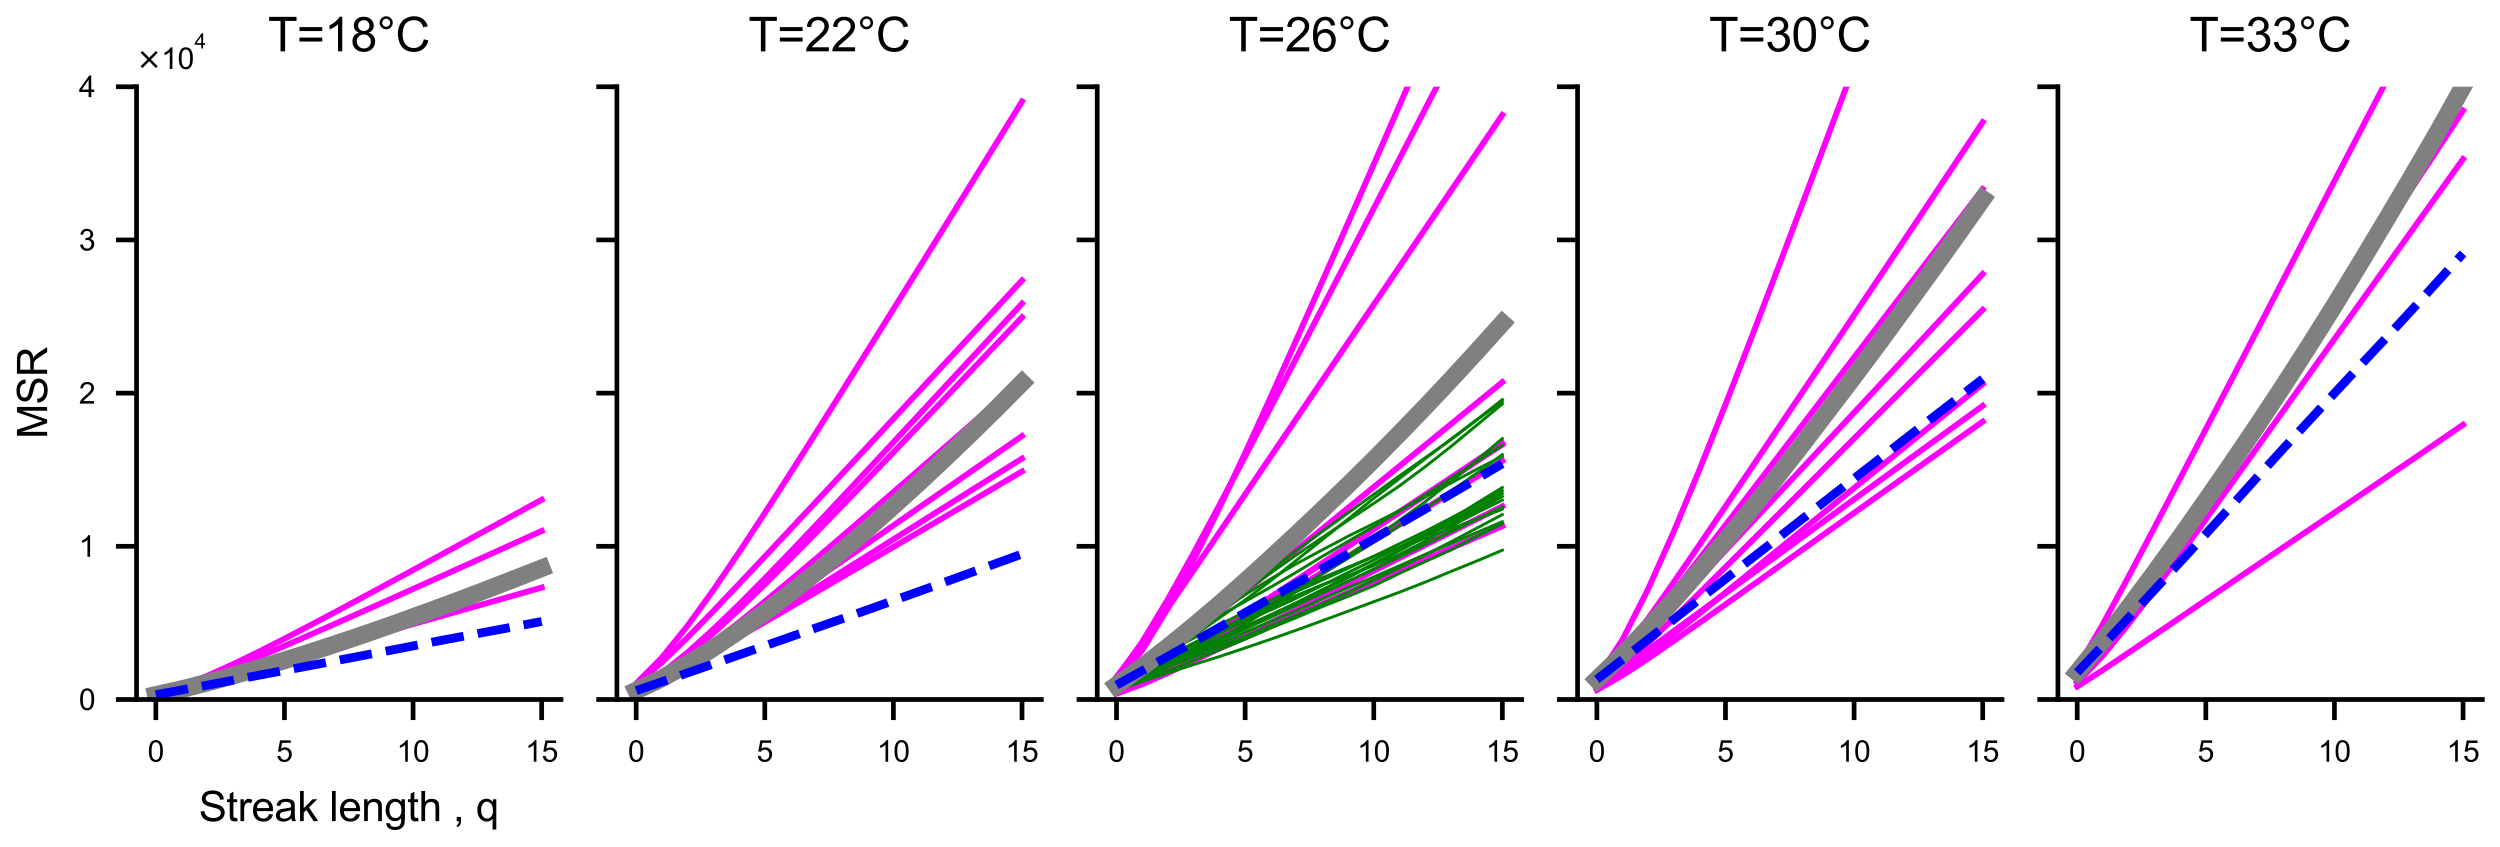 <?xml version="1.0" encoding="utf-8" standalone="no"?>
<!DOCTYPE svg PUBLIC "-//W3C//DTD SVG 1.1//EN"
  "http://www.w3.org/Graphics/SVG/1.1/DTD/svg11.dtd">
<svg xmlns:xlink="http://www.w3.org/1999/xlink" width="424.8pt" height="144pt" viewBox="0 0 424.8 144" xmlns="http://www.w3.org/2000/svg" version="1.1">
 <defs>
  <style type="text/css">*{stroke-linejoin: round; stroke-linecap: butt}</style>
 </defs>
 <g id="figure_1">
  <g id="patch_1">
   <path d="M 0 144 
L 424.8 144 
L 424.8 0 
L 0 0 
L 0 144 
z
" style="fill: none"/>
  </g>
  <g id="axes_1">
   <g id="patch_2">
    <path d="M 23.202 118.858 
L 95.321 118.858 
L 95.321 14.726 
L 23.202 14.726 
L 23.202 118.858 
z
" style="fill: none"/>
   </g>
   <g id="line2d_1">
    <path d="M 26.48 117.987 
L 30.851 116.583 
L 35.222 114.834 
L 39.593 112.861 
L 43.964 110.741 
L 48.334 108.526 
L 52.705 106.248 
L 57.076 103.932 
L 61.447 101.59 
L 65.818 99.229 
L 70.189 96.858 
L 74.56 94.478 
L 78.93 92.091 
L 83.301 89.7 
L 87.672 87.309 
L 92.043 84.916 
" clip-path="url(#p9275a2c2e5)" style="fill: none; stroke: #ff00ff; stroke-linecap: square"/>
   </g>
   <g id="line2d_2">
    <path d="M 26.48 118.005 
L 30.851 116.708 
L 35.222 115.153 
L 39.593 113.44 
L 43.964 111.632 
L 48.334 109.762 
L 52.705 107.855 
L 57.076 105.925 
L 61.447 103.982 
L 65.818 102.032 
L 70.189 100.075 
L 74.56 98.111 
L 78.93 96.143 
L 83.301 94.167 
L 87.672 92.19 
L 92.043 90.213 
" clip-path="url(#p9275a2c2e5)" style="fill: none; stroke: #ff00ff; stroke-linecap: square"/>
   </g>
   <g id="line2d_3">
    <path d="M 26.48 118.139 
L 30.851 117.124 
L 35.222 115.977 
L 39.593 114.77 
L 43.964 113.537 
L 48.334 112.292 
L 52.705 111.042 
L 57.076 109.791 
L 61.447 108.541 
L 65.818 107.294 
L 70.189 106.049 
L 74.56 104.806 
L 78.93 103.562 
L 83.301 102.319 
L 87.672 101.077 
L 92.043 99.833 
" clip-path="url(#p9275a2c2e5)" style="fill: none; stroke: #ff00ff; stroke-linecap: square"/>
   </g>
   <g id="matplotlib.axis_1">
    <g id="xtick_1">
     <g id="line2d_4">
      <defs>
       <path id="m215dd632af" d="M 0 0 
L 0 3.5 
" style="stroke: #000000; stroke-width: 0.8"/>
      </defs>
      <g>
       <use xlink:href="#m215dd632af" x="26.48" y="118.858" style="stroke: #000000; stroke-width: 0.8"/>
      </g>
     </g>
     <g id="text_1">
      <!-- $\mathdefault{0}$ -->
      <g transform="translate(25.08 129.437) scale(0.05 -0.05)">
       <defs>
        <path id="ArialMT-30" d="M 266 2259 
Q 266 3072 433 3567 
Q 600 4063 929 4331 
Q 1259 4600 1759 4600 
Q 2128 4600 2406 4451 
Q 2684 4303 2865 4023 
Q 3047 3744 3150 3342 
Q 3253 2941 3253 2259 
Q 3253 1453 3087 958 
Q 2922 463 2592 192 
Q 2263 -78 1759 -78 
Q 1097 -78 719 397 
Q 266 969 266 2259 
z
M 844 2259 
Q 844 1131 1108 757 
Q 1372 384 1759 384 
Q 2147 384 2411 759 
Q 2675 1134 2675 2259 
Q 2675 3391 2411 3762 
Q 2147 4134 1753 4134 
Q 1366 4134 1134 3806 
Q 844 3388 844 2259 
z
" transform="scale(0.016)"/>
       </defs>
       <use xlink:href="#ArialMT-30" transform="translate(0 0.125)"/>
      </g>
     </g>
    </g>
    <g id="xtick_2">
     <g id="line2d_5">
      <g>
       <use xlink:href="#m215dd632af" x="48.334" y="118.858" style="stroke: #000000; stroke-width: 0.8"/>
      </g>
     </g>
     <g id="text_2">
      <!-- $\mathdefault{5}$ -->
      <g transform="translate(46.934 129.437) scale(0.05 -0.05)">
       <defs>
        <path id="ArialMT-35" d="M 266 1200 
L 856 1250 
Q 922 819 1161 601 
Q 1400 384 1738 384 
Q 2144 384 2425 690 
Q 2706 997 2706 1503 
Q 2706 1984 2436 2262 
Q 2166 2541 1728 2541 
Q 1456 2541 1237 2417 
Q 1019 2294 894 2097 
L 366 2166 
L 809 4519 
L 3088 4519 
L 3088 3981 
L 1259 3981 
L 1013 2750 
Q 1425 3038 1878 3038 
Q 2478 3038 2890 2622 
Q 3303 2206 3303 1553 
Q 3303 931 2941 478 
Q 2500 -78 1738 -78 
Q 1113 -78 717 272 
Q 322 622 266 1200 
z
" transform="scale(0.016)"/>
       </defs>
       <use xlink:href="#ArialMT-35" transform="translate(0 0.391)"/>
      </g>
     </g>
    </g>
    <g id="xtick_3">
     <g id="line2d_6">
      <g>
       <use xlink:href="#m215dd632af" x="70.189" y="118.858" style="stroke: #000000; stroke-width: 0.8"/>
      </g>
     </g>
     <g id="text_3">
      <!-- $\mathdefault{10}$ -->
      <g transform="translate(67.389 129.437) scale(0.05 -0.05)">
       <defs>
        <path id="ArialMT-31" d="M 2384 0 
L 1822 0 
L 1822 3584 
Q 1619 3391 1289 3197 
Q 959 3003 697 2906 
L 697 3450 
Q 1169 3672 1522 3987 
Q 1875 4303 2022 4600 
L 2384 4600 
L 2384 0 
z
" transform="scale(0.016)"/>
       </defs>
       <use xlink:href="#ArialMT-31" transform="translate(0 0.125)"/>
       <use xlink:href="#ArialMT-30" transform="translate(55.615 0.125)"/>
      </g>
     </g>
    </g>
    <g id="xtick_4">
     <g id="line2d_7">
      <g>
       <use xlink:href="#m215dd632af" x="92.043" y="118.858" style="stroke: #000000; stroke-width: 0.8"/>
      </g>
     </g>
     <g id="text_4">
      <!-- $\mathdefault{15}$ -->
      <g transform="translate(89.243 129.437) scale(0.05 -0.05)">
       <use xlink:href="#ArialMT-31" transform="translate(0 0.125)"/>
       <use xlink:href="#ArialMT-35" transform="translate(55.615 0.125)"/>
      </g>
     </g>
    </g>
    <g id="text_5">
     <!-- Streak length , q -->
     <g transform="translate(33.776 139.526) scale(0.07 -0.07)">
      <defs>
       <path id="ArialMT-53" d="M 288 1472 
L 859 1522 
Q 900 1178 1048 958 
Q 1197 738 1509 602 
Q 1822 466 2213 466 
Q 2559 466 2825 569 
Q 3091 672 3220 851 
Q 3350 1031 3350 1244 
Q 3350 1459 3225 1620 
Q 3100 1781 2813 1891 
Q 2628 1963 1997 2114 
Q 1366 2266 1113 2400 
Q 784 2572 623 2826 
Q 463 3081 463 3397 
Q 463 3744 659 4045 
Q 856 4347 1234 4503 
Q 1613 4659 2075 4659 
Q 2584 4659 2973 4495 
Q 3363 4331 3572 4012 
Q 3781 3694 3797 3291 
L 3216 3247 
Q 3169 3681 2898 3903 
Q 2628 4125 2100 4125 
Q 1550 4125 1298 3923 
Q 1047 3722 1047 3438 
Q 1047 3191 1225 3031 
Q 1400 2872 2139 2705 
Q 2878 2538 3153 2413 
Q 3553 2228 3743 1945 
Q 3934 1663 3934 1294 
Q 3934 928 3725 604 
Q 3516 281 3123 101 
Q 2731 -78 2241 -78 
Q 1619 -78 1198 103 
Q 778 284 539 648 
Q 300 1013 288 1472 
z
" transform="scale(0.016)"/>
       <path id="ArialMT-74" d="M 1650 503 
L 1731 6 
Q 1494 -44 1306 -44 
Q 1000 -44 831 53 
Q 663 150 594 308 
Q 525 466 525 972 
L 525 2881 
L 113 2881 
L 113 3319 
L 525 3319 
L 525 4141 
L 1084 4478 
L 1084 3319 
L 1650 3319 
L 1650 2881 
L 1084 2881 
L 1084 941 
Q 1084 700 1114 631 
Q 1144 563 1211 522 
Q 1278 481 1403 481 
Q 1497 481 1650 503 
z
" transform="scale(0.016)"/>
       <path id="ArialMT-72" d="M 416 0 
L 416 3319 
L 922 3319 
L 922 2816 
Q 1116 3169 1280 3281 
Q 1444 3394 1641 3394 
Q 1925 3394 2219 3213 
L 2025 2691 
Q 1819 2813 1613 2813 
Q 1428 2813 1281 2702 
Q 1134 2591 1072 2394 
Q 978 2094 978 1738 
L 978 0 
L 416 0 
z
" transform="scale(0.016)"/>
       <path id="ArialMT-65" d="M 2694 1069 
L 3275 997 
Q 3138 488 2766 206 
Q 2394 -75 1816 -75 
Q 1088 -75 661 373 
Q 234 822 234 1631 
Q 234 2469 665 2931 
Q 1097 3394 1784 3394 
Q 2450 3394 2872 2941 
Q 3294 2488 3294 1666 
Q 3294 1616 3291 1516 
L 816 1516 
Q 847 969 1125 678 
Q 1403 388 1819 388 
Q 2128 388 2347 550 
Q 2566 713 2694 1069 
z
M 847 1978 
L 2700 1978 
Q 2663 2397 2488 2606 
Q 2219 2931 1791 2931 
Q 1403 2931 1139 2672 
Q 875 2413 847 1978 
z
" transform="scale(0.016)"/>
       <path id="ArialMT-61" d="M 2588 409 
Q 2275 144 1986 34 
Q 1697 -75 1366 -75 
Q 819 -75 525 192 
Q 231 459 231 875 
Q 231 1119 342 1320 
Q 453 1522 633 1644 
Q 813 1766 1038 1828 
Q 1203 1872 1538 1913 
Q 2219 1994 2541 2106 
Q 2544 2222 2544 2253 
Q 2544 2597 2384 2738 
Q 2169 2928 1744 2928 
Q 1347 2928 1158 2789 
Q 969 2650 878 2297 
L 328 2372 
Q 403 2725 575 2942 
Q 747 3159 1072 3276 
Q 1397 3394 1825 3394 
Q 2250 3394 2515 3294 
Q 2781 3194 2906 3042 
Q 3031 2891 3081 2659 
Q 3109 2516 3109 2141 
L 3109 1391 
Q 3109 606 3145 398 
Q 3181 191 3288 0 
L 2700 0 
Q 2613 175 2588 409 
z
M 2541 1666 
Q 2234 1541 1622 1453 
Q 1275 1403 1131 1340 
Q 988 1278 909 1158 
Q 831 1038 831 891 
Q 831 666 1001 516 
Q 1172 366 1500 366 
Q 1825 366 2078 508 
Q 2331 650 2450 897 
Q 2541 1088 2541 1459 
L 2541 1666 
z
" transform="scale(0.016)"/>
       <path id="ArialMT-6b" d="M 425 0 
L 425 4581 
L 988 4581 
L 988 1969 
L 2319 3319 
L 3047 3319 
L 1778 2088 
L 3175 0 
L 2481 0 
L 1384 1697 
L 988 1316 
L 988 0 
L 425 0 
z
" transform="scale(0.016)"/>
       <path id="ArialMT-20" transform="scale(0.016)"/>
       <path id="ArialMT-6c" d="M 409 0 
L 409 4581 
L 972 4581 
L 972 0 
L 409 0 
z
" transform="scale(0.016)"/>
       <path id="ArialMT-6e" d="M 422 0 
L 422 3319 
L 928 3319 
L 928 2847 
Q 1294 3394 1984 3394 
Q 2284 3394 2536 3286 
Q 2788 3178 2913 3003 
Q 3038 2828 3088 2588 
Q 3119 2431 3119 2041 
L 3119 0 
L 2556 0 
L 2556 2019 
Q 2556 2363 2490 2533 
Q 2425 2703 2258 2804 
Q 2091 2906 1866 2906 
Q 1506 2906 1245 2678 
Q 984 2450 984 1813 
L 984 0 
L 422 0 
z
" transform="scale(0.016)"/>
       <path id="ArialMT-67" d="M 319 -275 
L 866 -356 
Q 900 -609 1056 -725 
Q 1266 -881 1628 -881 
Q 2019 -881 2231 -725 
Q 2444 -569 2519 -288 
Q 2563 -116 2559 434 
Q 2191 0 1641 0 
Q 956 0 581 494 
Q 206 988 206 1678 
Q 206 2153 378 2554 
Q 550 2956 876 3175 
Q 1203 3394 1644 3394 
Q 2231 3394 2613 2919 
L 2613 3319 
L 3131 3319 
L 3131 450 
Q 3131 -325 2973 -648 
Q 2816 -972 2473 -1159 
Q 2131 -1347 1631 -1347 
Q 1038 -1347 672 -1080 
Q 306 -813 319 -275 
z
M 784 1719 
Q 784 1066 1043 766 
Q 1303 466 1694 466 
Q 2081 466 2343 764 
Q 2606 1063 2606 1700 
Q 2606 2309 2336 2618 
Q 2066 2928 1684 2928 
Q 1309 2928 1046 2623 
Q 784 2319 784 1719 
z
" transform="scale(0.016)"/>
       <path id="ArialMT-68" d="M 422 0 
L 422 4581 
L 984 4581 
L 984 2938 
Q 1378 3394 1978 3394 
Q 2347 3394 2619 3248 
Q 2891 3103 3008 2847 
Q 3125 2591 3125 2103 
L 3125 0 
L 2563 0 
L 2563 2103 
Q 2563 2525 2380 2717 
Q 2197 2909 1863 2909 
Q 1613 2909 1392 2779 
Q 1172 2650 1078 2428 
Q 984 2206 984 1816 
L 984 0 
L 422 0 
z
" transform="scale(0.016)"/>
       <path id="ArialMT-2c" d="M 569 0 
L 569 641 
L 1209 641 
L 1209 0 
Q 1209 -353 1084 -570 
Q 959 -788 688 -906 
L 531 -666 
Q 709 -588 793 -436 
Q 878 -284 888 0 
L 569 0 
z
" transform="scale(0.016)"/>
       <path id="ArialMT-71" d="M 2538 -1272 
L 2538 353 
Q 2406 169 2170 47 
Q 1934 -75 1669 -75 
Q 1078 -75 651 397 
Q 225 869 225 1691 
Q 225 2191 398 2587 
Q 572 2984 901 3189 
Q 1231 3394 1625 3394 
Q 2241 3394 2594 2875 
L 2594 3319 
L 3100 3319 
L 3100 -1272 
L 2538 -1272 
z
M 803 1669 
Q 803 1028 1072 708 
Q 1341 388 1716 388 
Q 2075 388 2334 692 
Q 2594 997 2594 1619 
Q 2594 2281 2320 2615 
Q 2047 2950 1678 2950 
Q 1313 2950 1058 2639 
Q 803 2328 803 1669 
z
" transform="scale(0.016)"/>
      </defs>
      <use xlink:href="#ArialMT-53"/>
      <use xlink:href="#ArialMT-74" x="66.699"/>
      <use xlink:href="#ArialMT-72" x="94.482"/>
      <use xlink:href="#ArialMT-65" x="127.783"/>
      <use xlink:href="#ArialMT-61" x="183.398"/>
      <use xlink:href="#ArialMT-6b" x="239.014"/>
      <use xlink:href="#ArialMT-20" x="289.014"/>
      <use xlink:href="#ArialMT-6c" x="316.797"/>
      <use xlink:href="#ArialMT-65" x="339.014"/>
      <use xlink:href="#ArialMT-6e" x="394.629"/>
      <use xlink:href="#ArialMT-67" x="450.244"/>
      <use xlink:href="#ArialMT-74" x="505.859"/>
      <use xlink:href="#ArialMT-68" x="533.643"/>
      <use xlink:href="#ArialMT-20" x="589.258"/>
      <use xlink:href="#ArialMT-2c" x="617.041"/>
      <use xlink:href="#ArialMT-20" x="644.824"/>
      <use xlink:href="#ArialMT-71" x="672.607"/>
     </g>
    </g>
   </g>
   <g id="matplotlib.axis_2">
    <g id="ytick_1">
     <g id="line2d_8">
      <defs>
       <path id="mcdaf146393" d="M 0 0 
L -3.5 0 
" style="stroke: #000000; stroke-width: 0.8"/>
      </defs>
      <g>
       <use xlink:href="#mcdaf146393" x="23.202" y="118.858" style="stroke: #000000; stroke-width: 0.8"/>
      </g>
     </g>
     <g id="text_6">
      <!-- $\mathdefault{0}$ -->
      <g transform="translate(13.402 120.647) scale(0.05 -0.05)">
       <use xlink:href="#ArialMT-30" transform="translate(0 0.125)"/>
      </g>
     </g>
    </g>
    <g id="ytick_2">
     <g id="line2d_9">
      <g>
       <use xlink:href="#mcdaf146393" x="23.202" y="92.829" style="stroke: #000000; stroke-width: 0.8"/>
      </g>
     </g>
     <g id="text_7">
      <!-- $\mathdefault{1}$ -->
      <g transform="translate(13.402 94.618) scale(0.05 -0.05)">
       <use xlink:href="#ArialMT-31" transform="translate(0 0.125)"/>
      </g>
     </g>
    </g>
    <g id="ytick_3">
     <g id="line2d_10">
      <g>
       <use xlink:href="#mcdaf146393" x="23.202" y="66.8" style="stroke: #000000; stroke-width: 0.8"/>
      </g>
     </g>
     <g id="text_8">
      <!-- $\mathdefault{2}$ -->
      <g transform="translate(13.402 68.589) scale(0.05 -0.05)">
       <defs>
        <path id="ArialMT-32" d="M 3222 541 
L 3222 0 
L 194 0 
Q 188 203 259 391 
Q 375 700 629 1000 
Q 884 1300 1366 1694 
Q 2113 2306 2375 2664 
Q 2638 3022 2638 3341 
Q 2638 3675 2398 3904 
Q 2159 4134 1775 4134 
Q 1369 4134 1125 3890 
Q 881 3647 878 3216 
L 300 3275 
Q 359 3922 746 4261 
Q 1134 4600 1788 4600 
Q 2447 4600 2831 4234 
Q 3216 3869 3216 3328 
Q 3216 3053 3103 2787 
Q 2991 2522 2730 2228 
Q 2469 1934 1863 1422 
Q 1356 997 1212 845 
Q 1069 694 975 541 
L 3222 541 
z
" transform="scale(0.016)"/>
       </defs>
       <use xlink:href="#ArialMT-32" transform="translate(0 0.125)"/>
      </g>
     </g>
    </g>
    <g id="ytick_4">
     <g id="line2d_11">
      <g>
       <use xlink:href="#mcdaf146393" x="23.202" y="40.771" style="stroke: #000000; stroke-width: 0.8"/>
      </g>
     </g>
     <g id="text_9">
      <!-- $\mathdefault{3}$ -->
      <g transform="translate(13.402 42.56) scale(0.05 -0.05)">
       <defs>
        <path id="ArialMT-33" d="M 269 1209 
L 831 1284 
Q 928 806 1161 595 
Q 1394 384 1728 384 
Q 2125 384 2398 659 
Q 2672 934 2672 1341 
Q 2672 1728 2419 1979 
Q 2166 2231 1775 2231 
Q 1616 2231 1378 2169 
L 1441 2663 
Q 1497 2656 1531 2656 
Q 1891 2656 2178 2843 
Q 2466 3031 2466 3422 
Q 2466 3731 2256 3934 
Q 2047 4138 1716 4138 
Q 1388 4138 1169 3931 
Q 950 3725 888 3313 
L 325 3413 
Q 428 3978 793 4289 
Q 1159 4600 1703 4600 
Q 2078 4600 2393 4439 
Q 2709 4278 2876 4000 
Q 3044 3722 3044 3409 
Q 3044 3113 2884 2869 
Q 2725 2625 2413 2481 
Q 2819 2388 3044 2092 
Q 3269 1797 3269 1353 
Q 3269 753 2831 336 
Q 2394 -81 1725 -81 
Q 1122 -81 723 278 
Q 325 638 269 1209 
z
" transform="scale(0.016)"/>
       </defs>
       <use xlink:href="#ArialMT-33" transform="translate(0 0.125)"/>
      </g>
     </g>
    </g>
    <g id="ytick_5">
     <g id="line2d_12">
      <g>
       <use xlink:href="#mcdaf146393" x="23.202" y="14.741" style="stroke: #000000; stroke-width: 0.8"/>
      </g>
     </g>
     <g id="text_10">
      <!-- $\mathdefault{4}$ -->
      <g transform="translate(13.402 16.531) scale(0.05 -0.05)">
       <defs>
        <path id="ArialMT-34" d="M 2069 0 
L 2069 1097 
L 81 1097 
L 81 1613 
L 2172 4581 
L 2631 4581 
L 2631 1613 
L 3250 1613 
L 3250 1097 
L 2631 1097 
L 2631 0 
L 2069 0 
z
M 2069 1613 
L 2069 3678 
L 634 1613 
L 2069 1613 
z
" transform="scale(0.016)"/>
       </defs>
       <use xlink:href="#ArialMT-34" transform="translate(0 0.422)"/>
      </g>
     </g>
    </g>
    <g id="text_11">
     <!-- MSR -->
     <g transform="translate(8.011 74.57) rotate(-90) scale(0.07 -0.07)">
      <defs>
       <path id="ArialMT-4d" d="M 475 0 
L 475 4581 
L 1388 4581 
L 2472 1338 
Q 2622 884 2691 659 
Q 2769 909 2934 1394 
L 4031 4581 
L 4847 4581 
L 4847 0 
L 4263 0 
L 4263 3834 
L 2931 0 
L 2384 0 
L 1059 3900 
L 1059 0 
L 475 0 
z
" transform="scale(0.016)"/>
       <path id="ArialMT-52" d="M 503 0 
L 503 4581 
L 2534 4581 
Q 3147 4581 3465 4457 
Q 3784 4334 3975 4021 
Q 4166 3709 4166 3331 
Q 4166 2844 3850 2509 
Q 3534 2175 2875 2084 
Q 3116 1969 3241 1856 
Q 3506 1613 3744 1247 
L 4541 0 
L 3778 0 
L 3172 953 
Q 2906 1366 2734 1584 
Q 2563 1803 2427 1890 
Q 2291 1978 2150 2013 
Q 2047 2034 1813 2034 
L 1109 2034 
L 1109 0 
L 503 0 
z
M 1109 2559 
L 2413 2559 
Q 2828 2559 3062 2645 
Q 3297 2731 3419 2920 
Q 3541 3109 3541 3331 
Q 3541 3656 3305 3865 
Q 3069 4075 2559 4075 
L 1109 4075 
L 1109 2559 
z
" transform="scale(0.016)"/>
      </defs>
      <use xlink:href="#ArialMT-4d"/>
      <use xlink:href="#ArialMT-53" x="83.301"/>
      <use xlink:href="#ArialMT-52" x="150"/>
     </g>
    </g>
    <g id="text_12">
     <!-- $\times\mathdefault{10^{4}}\mathdefault{}$ -->
     <g transform="translate(23.202 11.726) scale(0.05 -0.05)">
      <defs>
       <path id="DejaVuSans-d7" d="M 4488 3438 
L 3059 2003 
L 4488 575 
L 4116 197 
L 2681 1631 
L 1247 197 
L 878 575 
L 2303 2003 
L 878 3438 
L 1247 3816 
L 2681 2381 
L 4116 3816 
L 4488 3438 
z
" transform="scale(0.016)"/>
      </defs>
      <use xlink:href="#DejaVuSans-d7" transform="translate(0 0.202)"/>
      <use xlink:href="#ArialMT-31" transform="translate(83.789 0.202)"/>
      <use xlink:href="#ArialMT-30" transform="translate(139.404 0.202)"/>
      <use xlink:href="#ArialMT-34" transform="translate(196.762 69.895) scale(0.7)"/>
     </g>
    </g>
   </g>
   <g id="line2d_13">
    <path d="M 26.48 118.078 
L 30.851 117.103 
L 35.222 115.996 
L 39.593 114.803 
L 43.964 113.536 
L 48.334 112.21 
L 52.705 110.834 
L 57.076 109.409 
L 61.447 107.935 
L 65.818 106.421 
L 70.189 104.85 
L 74.56 103.255 
L 78.93 101.63 
L 83.301 99.957 
L 87.672 98.261 
L 92.043 96.551 
" clip-path="url(#p9275a2c2e5)" style="fill: none; stroke: #808080; stroke-width: 3; stroke-linecap: square"/>
   </g>
   <g id="line2d_14">
    <path d="M 26.48 118.049 
L 30.851 117.241 
L 35.222 116.418 
L 39.593 115.581 
L 43.964 114.74 
L 48.334 113.917 
L 52.705 113.095 
L 57.076 112.264 
L 61.447 111.433 
L 65.818 110.598 
L 70.189 109.756 
L 74.56 108.893 
L 78.93 108.078 
L 83.301 107.254 
L 87.672 106.434 
L 92.043 105.602 
" clip-path="url(#p9275a2c2e5)" style="fill: none; stroke-dasharray: 5.55,2.4; stroke-dashoffset: 0; stroke: #0000ff; stroke-width: 1.5"/>
   </g>
   <g id="patch_3">
    <path d="M 23.202 118.858 
L 23.202 14.726 
" style="fill: none; stroke: #000000; stroke-width: 0.8; stroke-linejoin: miter; stroke-linecap: square"/>
   </g>
   <g id="patch_4">
    <path d="M 23.202 118.858 
L 95.321 118.858 
" style="fill: none; stroke: #000000; stroke-width: 0.8; stroke-linejoin: miter; stroke-linecap: square"/>
   </g>
   <g id="text_13">
    <!-- T=18°C -->
    <g transform="translate(45.545 8.726) scale(0.08 -0.08)">
     <defs>
      <path id="ArialMT-54" d="M 1659 0 
L 1659 4041 
L 150 4041 
L 150 4581 
L 3781 4581 
L 3781 4041 
L 2266 4041 
L 2266 0 
L 1659 0 
z
" transform="scale(0.016)"/>
      <path id="ArialMT-3d" d="M 3381 2694 
L 356 2694 
L 356 3219 
L 3381 3219 
L 3381 2694 
z
M 3381 1303 
L 356 1303 
L 356 1828 
L 3381 1828 
L 3381 1303 
z
" transform="scale(0.016)"/>
      <path id="ArialMT-38" d="M 1131 2484 
Q 781 2613 612 2850 
Q 444 3088 444 3419 
Q 444 3919 803 4259 
Q 1163 4600 1759 4600 
Q 2359 4600 2725 4251 
Q 3091 3903 3091 3403 
Q 3091 3084 2923 2848 
Q 2756 2613 2416 2484 
Q 2838 2347 3058 2040 
Q 3278 1734 3278 1309 
Q 3278 722 2862 322 
Q 2447 -78 1769 -78 
Q 1091 -78 675 323 
Q 259 725 259 1325 
Q 259 1772 486 2073 
Q 713 2375 1131 2484 
z
M 1019 3438 
Q 1019 3113 1228 2906 
Q 1438 2700 1772 2700 
Q 2097 2700 2305 2904 
Q 2513 3109 2513 3406 
Q 2513 3716 2298 3927 
Q 2084 4138 1766 4138 
Q 1444 4138 1231 3931 
Q 1019 3725 1019 3438 
z
M 838 1322 
Q 838 1081 952 856 
Q 1066 631 1291 507 
Q 1516 384 1775 384 
Q 2178 384 2440 643 
Q 2703 903 2703 1303 
Q 2703 1709 2433 1975 
Q 2163 2241 1756 2241 
Q 1359 2241 1098 1978 
Q 838 1716 838 1322 
z
" transform="scale(0.016)"/>
      <path id="ArialMT-b0" d="M 400 3794 
Q 400 4153 654 4406 
Q 909 4659 1266 4659 
Q 1628 4659 1881 4406 
Q 2134 4153 2134 3794 
Q 2134 3434 1879 3179 
Q 1625 2925 1266 2925 
Q 909 2925 654 3178 
Q 400 3431 400 3794 
z
M 741 3794 
Q 741 3575 895 3420 
Q 1050 3266 1269 3266 
Q 1484 3266 1639 3420 
Q 1794 3575 1794 3794 
Q 1794 4013 1639 4167 
Q 1484 4322 1269 4322 
Q 1050 4322 895 4167 
Q 741 4013 741 3794 
z
" transform="scale(0.016)"/>
      <path id="ArialMT-43" d="M 3763 1606 
L 4369 1453 
Q 4178 706 3683 314 
Q 3188 -78 2472 -78 
Q 1731 -78 1267 223 
Q 803 525 561 1097 
Q 319 1669 319 2325 
Q 319 3041 592 3573 
Q 866 4106 1370 4382 
Q 1875 4659 2481 4659 
Q 3169 4659 3637 4309 
Q 4106 3959 4291 3325 
L 3694 3184 
Q 3534 3684 3231 3912 
Q 2928 4141 2469 4141 
Q 1941 4141 1586 3887 
Q 1231 3634 1087 3207 
Q 944 2781 944 2328 
Q 944 1744 1114 1308 
Q 1284 872 1643 656 
Q 2003 441 2422 441 
Q 2931 441 3284 734 
Q 3638 1028 3763 1606 
z
" transform="scale(0.016)"/>
     </defs>
     <use xlink:href="#ArialMT-54"/>
     <use xlink:href="#ArialMT-3d" x="61.084"/>
     <use xlink:href="#ArialMT-31" x="119.482"/>
     <use xlink:href="#ArialMT-38" x="175.098"/>
     <use xlink:href="#ArialMT-b0" x="230.713"/>
     <use xlink:href="#ArialMT-43" x="270.703"/>
    </g>
   </g>
  </g>
  <g id="axes_2">
   <g id="patch_5">
    <path d="M 104.822 118.858 
L 176.941 118.858 
L 176.941 14.726 
L 104.822 14.726 
L 104.822 118.858 
z
" style="fill: none"/>
   </g>
   <g id="line2d_15">
    <path d="M 108.1 117.147 
L 112.471 114.35 
L 116.841 110.857 
L 121.212 106.92 
L 125.583 102.7 
L 129.954 98.293 
L 134.325 93.773 
L 138.696 89.174 
L 143.067 84.523 
L 147.437 79.843 
L 151.808 75.143 
L 156.179 70.435 
L 160.55 65.721 
L 164.921 61.007 
L 169.292 56.294 
L 173.663 51.583 
" clip-path="url(#p17de5ee631)" style="fill: none; stroke: #ff00ff; stroke-linecap: square"/>
   </g>
   <g id="line2d_16">
    <path d="M 108.1 116.274 
L 112.471 112.547 
L 116.841 108.303 
L 121.212 103.818 
L 125.583 99.221 
L 129.954 94.58 
L 134.325 89.907 
L 138.696 85.228 
L 143.067 80.544 
L 147.437 75.857 
L 151.808 71.165 
L 156.179 66.465 
L 160.55 61.76 
L 164.921 57.056 
L 169.292 52.354 
L 173.663 47.653 
" clip-path="url(#p17de5ee631)" style="fill: none; stroke: #ff00ff; stroke-linecap: square"/>
   </g>
   <g id="line2d_17">
    <path d="M 108.1 116.131 
L 112.471 111.732 
L 116.841 106.314 
L 121.212 100.271 
L 125.583 93.843 
L 129.954 87.18 
L 134.325 80.375 
L 138.696 73.482 
L 143.067 66.527 
L 147.437 59.54 
L 151.808 52.533 
L 156.179 45.506 
L 160.55 38.461 
L 164.921 31.402 
L 169.292 24.33 
L 173.663 17.251 
" clip-path="url(#p17de5ee631)" style="fill: none; stroke: #ff00ff; stroke-linecap: square"/>
   </g>
   <g id="line2d_18">
    <path d="M 108.1 117.279 
L 112.471 114.657 
L 116.841 111.352 
L 121.212 107.598 
L 125.583 103.549 
L 129.954 99.305 
L 134.325 94.932 
L 138.696 90.478 
L 143.067 85.967 
L 147.437 81.421 
L 151.808 76.856 
L 156.179 72.277 
L 160.55 67.689 
L 164.921 63.096 
L 169.292 58.503 
L 173.663 53.914 
" clip-path="url(#p17de5ee631)" style="fill: none; stroke: #ff00ff; stroke-linecap: square"/>
   </g>
   <g id="line2d_19">
    <path d="M 108.1 117.494 
L 112.471 115.482 
L 116.841 113.132 
L 121.212 110.6 
L 125.583 107.973 
L 129.954 105.295 
L 134.325 102.587 
L 138.696 99.863 
L 143.067 97.129 
L 147.437 94.385 
L 151.808 91.635 
L 156.179 88.884 
L 160.55 86.134 
L 164.921 83.39 
L 169.292 80.649 
L 173.663 77.908 
" clip-path="url(#p17de5ee631)" style="fill: none; stroke: #ff00ff; stroke-linecap: square"/>
   </g>
   <g id="line2d_20">
    <path d="M 108.1 117.434 
L 112.471 115.142 
L 116.841 112.31 
L 121.212 109.134 
L 125.583 105.738 
L 129.954 102.199 
L 134.325 98.571 
L 138.696 94.885 
L 143.067 91.157 
L 147.437 87.398 
L 151.808 83.613 
L 156.179 79.814 
L 160.55 76.002 
L 164.921 72.183 
L 169.292 68.364 
L 173.663 64.547 
" clip-path="url(#p17de5ee631)" style="fill: none; stroke: #ff00ff; stroke-linecap: square"/>
   </g>
   <g id="line2d_21">
    <path d="M 108.1 117.42 
L 112.471 115.414 
L 116.841 113.128 
L 121.212 110.706 
L 125.583 108.216 
L 129.954 105.692 
L 134.325 103.149 
L 138.696 100.598 
L 143.067 98.047 
L 147.437 95.492 
L 151.808 92.94 
L 156.179 90.378 
L 160.55 87.813 
L 164.921 85.246 
L 169.292 82.676 
L 173.663 80.104 
" clip-path="url(#p17de5ee631)" style="fill: none; stroke: #ff00ff; stroke-linecap: square"/>
   </g>
   <g id="line2d_22">
    <path d="M 108.1 117.521 
L 112.471 115.45 
L 116.841 112.96 
L 121.212 110.23 
L 125.583 107.358 
L 129.954 104.405 
L 134.325 101.407 
L 138.696 98.386 
L 143.067 95.354 
L 147.437 92.319 
L 151.808 89.283 
L 156.179 86.246 
L 160.55 83.208 
L 164.921 80.168 
L 169.292 77.126 
L 173.663 74.082 
" clip-path="url(#p17de5ee631)" style="fill: none; stroke: #ff00ff; stroke-linecap: square"/>
   </g>
   <g id="matplotlib.axis_3">
    <g id="xtick_5">
     <g id="line2d_23">
      <g>
       <use xlink:href="#m215dd632af" x="108.1" y="118.858" style="stroke: #000000; stroke-width: 0.8"/>
      </g>
     </g>
     <g id="text_14">
      <!-- $\mathdefault{0}$ -->
      <g transform="translate(106.7 129.437) scale(0.05 -0.05)">
       <use xlink:href="#ArialMT-30" transform="translate(0 0.125)"/>
      </g>
     </g>
    </g>
    <g id="xtick_6">
     <g id="line2d_24">
      <g>
       <use xlink:href="#m215dd632af" x="129.954" y="118.858" style="stroke: #000000; stroke-width: 0.8"/>
      </g>
     </g>
     <g id="text_15">
      <!-- $\mathdefault{5}$ -->
      <g transform="translate(128.554 129.437) scale(0.05 -0.05)">
       <use xlink:href="#ArialMT-35" transform="translate(0 0.391)"/>
      </g>
     </g>
    </g>
    <g id="xtick_7">
     <g id="line2d_25">
      <g>
       <use xlink:href="#m215dd632af" x="151.808" y="118.858" style="stroke: #000000; stroke-width: 0.8"/>
      </g>
     </g>
     <g id="text_16">
      <!-- $\mathdefault{10}$ -->
      <g transform="translate(149.008 129.437) scale(0.05 -0.05)">
       <use xlink:href="#ArialMT-31" transform="translate(0 0.125)"/>
       <use xlink:href="#ArialMT-30" transform="translate(55.615 0.125)"/>
      </g>
     </g>
    </g>
    <g id="xtick_8">
     <g id="line2d_26">
      <g>
       <use xlink:href="#m215dd632af" x="173.663" y="118.858" style="stroke: #000000; stroke-width: 0.8"/>
      </g>
     </g>
     <g id="text_17">
      <!-- $\mathdefault{15}$ -->
      <g transform="translate(170.863 129.437) scale(0.05 -0.05)">
       <use xlink:href="#ArialMT-31" transform="translate(0 0.125)"/>
       <use xlink:href="#ArialMT-35" transform="translate(55.615 0.125)"/>
      </g>
     </g>
    </g>
   </g>
   <g id="matplotlib.axis_4">
    <g id="ytick_6">
     <g id="line2d_27">
      <g>
       <use xlink:href="#mcdaf146393" x="104.822" y="118.858" style="stroke: #000000; stroke-width: 0.8"/>
      </g>
     </g>
    </g>
    <g id="ytick_7">
     <g id="line2d_28">
      <g>
       <use xlink:href="#mcdaf146393" x="104.822" y="92.829" style="stroke: #000000; stroke-width: 0.8"/>
      </g>
     </g>
    </g>
    <g id="ytick_8">
     <g id="line2d_29">
      <g>
       <use xlink:href="#mcdaf146393" x="104.822" y="66.8" style="stroke: #000000; stroke-width: 0.8"/>
      </g>
     </g>
    </g>
    <g id="ytick_9">
     <g id="line2d_30">
      <g>
       <use xlink:href="#mcdaf146393" x="104.822" y="40.771" style="stroke: #000000; stroke-width: 0.8"/>
      </g>
     </g>
    </g>
    <g id="ytick_10">
     <g id="line2d_31">
      <g>
       <use xlink:href="#mcdaf146393" x="104.822" y="14.741" style="stroke: #000000; stroke-width: 0.8"/>
      </g>
     </g>
    </g>
   </g>
   <g id="line2d_32">
    <path d="M 108.1 117.346 
L 112.471 115.273 
L 116.841 112.83 
L 121.212 110.111 
L 125.583 107.172 
L 129.954 104.038 
L 134.325 100.739 
L 138.696 97.266 
L 143.067 93.634 
L 147.437 89.872 
L 151.808 85.986 
L 156.179 82.01 
L 160.55 77.908 
L 164.921 73.715 
L 169.292 69.436 
L 173.663 65.031 
" clip-path="url(#p17de5ee631)" style="fill: none; stroke: #808080; stroke-width: 3; stroke-linecap: square"/>
   </g>
   <g id="line2d_33">
    <path d="M 108.1 117.353 
L 112.471 115.843 
L 116.841 114.333 
L 121.212 112.806 
L 125.583 111.275 
L 129.954 109.747 
L 134.325 108.218 
L 138.696 106.682 
L 143.067 105.154 
L 147.437 103.607 
L 151.808 102.049 
L 156.179 100.49 
L 160.55 98.905 
L 164.921 97.319 
L 169.292 95.728 
L 173.663 94.132 
" clip-path="url(#p17de5ee631)" style="fill: none; stroke-dasharray: 5.55,2.4; stroke-dashoffset: 0; stroke: #0000ff; stroke-width: 1.5"/>
   </g>
   <g id="patch_6">
    <path d="M 104.822 118.858 
L 104.822 14.726 
" style="fill: none; stroke: #000000; stroke-width: 0.8; stroke-linejoin: miter; stroke-linecap: square"/>
   </g>
   <g id="patch_7">
    <path d="M 104.822 118.858 
L 176.941 118.858 
" style="fill: none; stroke: #000000; stroke-width: 0.8; stroke-linejoin: miter; stroke-linecap: square"/>
   </g>
   <g id="text_18">
    <!-- T=22°C -->
    <g transform="translate(127.165 8.726) scale(0.08 -0.08)">
     <use xlink:href="#ArialMT-54"/>
     <use xlink:href="#ArialMT-3d" x="61.084"/>
     <use xlink:href="#ArialMT-32" x="119.482"/>
     <use xlink:href="#ArialMT-32" x="175.098"/>
     <use xlink:href="#ArialMT-b0" x="230.713"/>
     <use xlink:href="#ArialMT-43" x="270.703"/>
    </g>
   </g>
  </g>
  <g id="axes_3">
   <g id="patch_8">
    <path d="M 186.441 118.858 
L 258.56 118.858 
L 258.56 14.726 
L 186.441 14.726 
L 186.441 118.858 
z
" style="fill: none"/>
   </g>
   <g id="line2d_34">
    <path d="M 189.719 115.021 
L 194.09 109.434 
L 198.461 103.258 
L 202.832 96.894 
L 207.203 90.463 
L 211.574 84.007 
L 215.945 77.542 
L 220.315 71.089 
L 224.686 64.641 
L 229.057 58.202 
L 233.428 51.762 
L 237.799 45.323 
L 242.17 38.88 
L 246.541 32.431 
L 250.911 25.982 
L 255.282 19.532 
" clip-path="url(#p3fada20b4f)" style="fill: none; stroke: #ff00ff; stroke-linecap: square"/>
   </g>
   <g id="line2d_35">
    <path d="M 189.719 117.635 
L 194.09 115.622 
L 198.461 113.237 
L 202.832 110.679 
L 207.203 108.041 
L 211.574 105.364 
L 215.945 102.669 
L 220.315 99.965 
L 224.686 97.258 
L 229.057 94.547 
L 233.428 91.837 
L 237.799 89.13 
L 242.17 86.425 
L 246.541 83.72 
L 250.911 81.017 
L 255.282 78.316 
" clip-path="url(#p3fada20b4f)" style="fill: none; stroke: #ff00ff; stroke-linecap: square"/>
   </g>
   <g id="line2d_36">
    <path d="M 189.719 117.87 
L 194.09 116.256 
L 198.461 114.345 
L 202.832 112.288 
L 207.203 110.156 
L 211.574 107.99 
L 215.945 105.803 
L 220.315 103.608 
L 224.686 101.408 
L 229.057 99.208 
L 233.428 97.008 
L 237.799 94.808 
L 242.17 92.61 
L 246.541 90.414 
L 250.911 88.221 
L 255.282 86.03 
" clip-path="url(#p3fada20b4f)" style="fill: none; stroke: #ff00ff; stroke-linecap: square"/>
   </g>
   <g id="line2d_37">
    <path d="M 189.719 115.163 
L 194.09 109.06 
L 198.461 101.801 
L 202.832 93.958 
L 207.203 85.827 
L 211.574 77.542 
L 215.945 69.175 
L 220.315 60.755 
L 224.686 52.319 
L 229.057 43.875 
L 233.428 35.425 
L 237.799 26.976 
L 242.17 18.527 
L 246.541 10.076 
L 250.911 1.615 
L 252.263 -1 
" clip-path="url(#p3fada20b4f)" style="fill: none; stroke: #ff00ff; stroke-linecap: square"/>
   </g>
   <g id="line2d_38">
    <path d="M 189.719 117.057 
L 194.09 114.224 
L 198.461 110.966 
L 202.832 107.534 
L 207.203 104.029 
L 211.574 100.494 
L 215.945 96.95 
L 220.315 93.402 
L 224.686 89.856 
L 229.057 86.309 
L 233.428 82.758 
L 237.799 79.201 
L 242.17 75.637 
L 246.541 72.068 
L 250.911 68.496 
L 255.282 64.923 
" clip-path="url(#p3fada20b4f)" style="fill: none; stroke: #ff00ff; stroke-linecap: square"/>
   </g>
   <g id="line2d_39">
    <path d="M 189.719 117.584 
L 194.09 115.853 
L 198.461 113.995 
L 202.832 112.103 
L 207.203 110.2 
L 211.574 108.297 
L 215.945 106.394 
L 220.315 104.497 
L 224.686 102.604 
L 229.057 100.715 
L 233.428 98.827 
L 237.799 96.937 
L 242.17 95.047 
L 246.541 93.161 
L 250.911 91.273 
L 255.282 89.387 
" clip-path="url(#p3fada20b4f)" style="fill: none; stroke: #ff00ff; stroke-linecap: square"/>
   </g>
   <g id="line2d_40">
    <path d="M 189.719 117.561 
L 194.09 115.411 
L 198.461 112.858 
L 202.832 110.117 
L 207.203 107.291 
L 211.574 104.428 
L 215.945 101.545 
L 220.315 98.648 
L 224.686 95.742 
L 229.057 92.827 
L 233.428 89.906 
L 237.799 86.985 
L 242.17 84.066 
L 246.541 81.153 
L 250.911 78.245 
L 255.282 75.339 
" clip-path="url(#p3fada20b4f)" style="fill: none; stroke: #ff00ff; stroke-linecap: square"/>
   </g>
   <g id="line2d_41">
    <path d="M 189.719 117.484 
L 194.09 115.269 
L 198.461 112.686 
L 202.832 109.943 
L 207.203 107.126 
L 211.574 104.279 
L 215.945 101.417 
L 220.315 98.547 
L 224.686 95.67 
L 229.057 92.79 
L 233.428 89.912 
L 237.799 87.038 
L 242.17 84.161 
L 246.541 81.283 
L 250.911 78.405 
L 255.282 75.531 
" clip-path="url(#p3fada20b4f)" style="fill: none; stroke: #ff00ff; stroke-linecap: square"/>
   </g>
   <g id="line2d_42">
    <path d="M 189.719 115.964 
L 194.09 110.478 
L 198.461 103.338 
L 202.832 95.144 
L 207.203 86.275 
L 211.574 76.979 
L 215.945 67.411 
L 220.315 57.667 
L 224.686 47.812 
L 229.057 37.886 
L 233.428 27.919 
L 237.799 17.918 
L 242.17 7.888 
L 246.036 -1 
" clip-path="url(#p3fada20b4f)" style="fill: none; stroke: #ff00ff; stroke-linecap: square"/>
   </g>
   <g id="matplotlib.axis_5">
    <g id="xtick_9">
     <g id="line2d_43">
      <g>
       <use xlink:href="#m215dd632af" x="189.719" y="118.858" style="stroke: #000000; stroke-width: 0.8"/>
      </g>
     </g>
     <g id="text_19">
      <!-- $\mathdefault{0}$ -->
      <g transform="translate(188.319 129.437) scale(0.05 -0.05)">
       <use xlink:href="#ArialMT-30" transform="translate(0 0.125)"/>
      </g>
     </g>
    </g>
    <g id="xtick_10">
     <g id="line2d_44">
      <g>
       <use xlink:href="#m215dd632af" x="211.574" y="118.858" style="stroke: #000000; stroke-width: 0.8"/>
      </g>
     </g>
     <g id="text_20">
      <!-- $\mathdefault{5}$ -->
      <g transform="translate(210.174 129.437) scale(0.05 -0.05)">
       <use xlink:href="#ArialMT-35" transform="translate(0 0.391)"/>
      </g>
     </g>
    </g>
    <g id="xtick_11">
     <g id="line2d_45">
      <g>
       <use xlink:href="#m215dd632af" x="233.428" y="118.858" style="stroke: #000000; stroke-width: 0.8"/>
      </g>
     </g>
     <g id="text_21">
      <!-- $\mathdefault{10}$ -->
      <g transform="translate(230.628 129.437) scale(0.05 -0.05)">
       <use xlink:href="#ArialMT-31" transform="translate(0 0.125)"/>
       <use xlink:href="#ArialMT-30" transform="translate(55.615 0.125)"/>
      </g>
     </g>
    </g>
    <g id="xtick_12">
     <g id="line2d_46">
      <g>
       <use xlink:href="#m215dd632af" x="255.282" y="118.858" style="stroke: #000000; stroke-width: 0.8"/>
      </g>
     </g>
     <g id="text_22">
      <!-- $\mathdefault{15}$ -->
      <g transform="translate(252.482 129.437) scale(0.05 -0.05)">
       <use xlink:href="#ArialMT-31" transform="translate(0 0.125)"/>
       <use xlink:href="#ArialMT-35" transform="translate(55.615 0.125)"/>
      </g>
     </g>
    </g>
   </g>
   <g id="matplotlib.axis_6">
    <g id="ytick_11">
     <g id="line2d_47">
      <g>
       <use xlink:href="#mcdaf146393" x="186.441" y="118.858" style="stroke: #000000; stroke-width: 0.8"/>
      </g>
     </g>
    </g>
    <g id="ytick_12">
     <g id="line2d_48">
      <g>
       <use xlink:href="#mcdaf146393" x="186.441" y="92.829" style="stroke: #000000; stroke-width: 0.8"/>
      </g>
     </g>
    </g>
    <g id="ytick_13">
     <g id="line2d_49">
      <g>
       <use xlink:href="#mcdaf146393" x="186.441" y="66.8" style="stroke: #000000; stroke-width: 0.8"/>
      </g>
     </g>
    </g>
    <g id="ytick_14">
     <g id="line2d_50">
      <g>
       <use xlink:href="#mcdaf146393" x="186.441" y="40.771" style="stroke: #000000; stroke-width: 0.8"/>
      </g>
     </g>
    </g>
    <g id="ytick_15">
     <g id="line2d_51">
      <g>
       <use xlink:href="#mcdaf146393" x="186.441" y="14.741" style="stroke: #000000; stroke-width: 0.8"/>
      </g>
     </g>
    </g>
   </g>
   <g id="line2d_52">
    <path d="M 189.719 116.297 
L 194.09 113.244 
L 198.461 110.129 
L 202.832 106.876 
L 207.203 103.5 
L 211.574 100.099 
L 215.945 96.75 
L 220.315 93.477 
L 224.686 90.31 
L 229.057 87.165 
L 233.428 84 
L 237.799 80.851 
L 242.17 77.786 
L 246.541 74.706 
L 250.911 71.376 
L 255.282 67.887 
" clip-path="url(#p3fada20b4f)" style="fill: none; stroke: #008000; stroke-width: 0.5; stroke-linecap: square"/>
   </g>
   <g id="line2d_53">
    <path d="M 189.719 117.347 
L 194.09 115.473 
L 198.461 113.327 
L 202.832 111.013 
L 207.203 108.545 
L 211.574 106.026 
L 215.945 103.342 
L 220.315 100.407 
L 224.686 97.433 
L 229.057 94.394 
L 233.428 91.45 
L 237.799 88.431 
L 242.17 85.247 
L 246.541 81.815 
L 250.911 78.231 
L 255.282 74.516 
" clip-path="url(#p3fada20b4f)" style="fill: none; stroke: #008000; stroke-width: 0.5; stroke-linecap: square"/>
   </g>
   <g id="line2d_54">
    <path d="M 189.719 116.758 
L 194.09 114.375 
L 198.461 111.9 
L 202.832 109.431 
L 207.203 107.277 
L 211.574 105.205 
L 215.945 103.092 
L 220.315 101.171 
L 224.686 99.359 
L 229.057 97.823 
L 233.428 96.083 
L 237.799 94.2 
L 242.17 91.941 
L 246.541 89.448 
L 250.911 87.125 
L 255.282 84.979 
" clip-path="url(#p3fada20b4f)" style="fill: none; stroke: #008000; stroke-width: 0.5; stroke-linecap: square"/>
   </g>
   <g id="line2d_55">
    <path d="M 189.719 116.83 
L 194.09 114.644 
L 198.461 112.479 
L 202.832 110.395 
L 207.203 108.378 
L 211.574 106.406 
L 215.945 104.448 
L 220.315 102.452 
L 224.686 100.326 
L 229.057 98.161 
L 233.428 95.894 
L 237.799 93.578 
L 242.17 91.232 
L 246.541 88.958 
L 250.911 86.728 
L 255.282 84.365 
" clip-path="url(#p3fada20b4f)" style="fill: none; stroke: #008000; stroke-width: 0.5; stroke-linecap: square"/>
   </g>
   <g id="line2d_56">
    <path d="M 189.719 117.266 
L 194.09 115.582 
L 198.461 114 
L 202.832 112.212 
L 207.203 110.4 
L 211.574 108.605 
L 215.945 106.69 
L 220.315 104.932 
L 224.686 103.065 
L 229.057 101.34 
L 233.428 99.537 
L 237.799 97.428 
L 242.17 95.416 
L 246.541 93.435 
L 250.911 91.133 
L 255.282 88.976 
" clip-path="url(#p3fada20b4f)" style="fill: none; stroke: #008000; stroke-width: 0.5; stroke-linecap: square"/>
   </g>
   <g id="line2d_57">
    <path d="M 189.719 115.966 
L 194.09 112.88 
L 198.461 109.947 
L 202.832 107.238 
L 207.203 104.643 
L 211.574 102.199 
L 215.945 99.746 
L 220.315 97.208 
L 224.686 94.541 
L 229.057 91.983 
L 233.428 89.468 
L 237.799 86.824 
L 242.17 84.102 
L 246.541 81.282 
L 250.911 78.425 
L 255.282 75.664 
" clip-path="url(#p3fada20b4f)" style="fill: none; stroke: #008000; stroke-width: 0.5; stroke-linecap: square"/>
   </g>
   <g id="line2d_58">
    <path d="M 189.719 116.266 
L 194.09 113.315 
L 198.461 110.755 
L 202.832 108.408 
L 207.203 106.172 
L 211.574 103.951 
L 215.945 101.919 
L 220.315 99.963 
L 224.686 98.173 
L 229.057 96.369 
L 233.428 94.561 
L 237.799 92.994 
L 242.17 91.445 
L 246.541 89.839 
L 250.911 88.225 
L 255.282 86.507 
" clip-path="url(#p3fada20b4f)" style="fill: none; stroke: #008000; stroke-width: 0.5; stroke-linecap: square"/>
   </g>
   <g id="line2d_59">
    <path d="M 189.719 116.29 
L 194.09 113.636 
L 198.461 110.852 
L 202.832 108.038 
L 207.203 104.983 
L 211.574 101.95 
L 215.945 98.66 
L 220.315 95.172 
L 224.686 91.691 
L 229.057 88.193 
L 233.428 84.663 
L 237.799 81.304 
L 242.17 77.941 
L 246.541 74.612 
L 250.911 71.328 
L 255.282 68.225 
" clip-path="url(#p3fada20b4f)" style="fill: none; stroke: #008000; stroke-width: 0.5; stroke-linecap: square"/>
   </g>
   <g id="line2d_60">
    <path d="M 189.719 116.414 
L 194.09 113.334 
L 198.461 110.142 
L 202.832 106.989 
L 207.203 103.965 
L 211.574 101.054 
L 215.945 98.347 
L 220.315 95.775 
L 224.686 93.433 
L 229.057 91.125 
L 233.428 88.953 
L 237.799 86.756 
L 242.17 84.414 
L 246.541 82.077 
L 250.911 79.737 
L 255.282 77.546 
" clip-path="url(#p3fada20b4f)" style="fill: none; stroke: #008000; stroke-width: 0.5; stroke-linecap: square"/>
   </g>
   <g id="line2d_61">
    <path d="M 189.719 116.466 
L 194.09 113.927 
L 198.461 111.586 
L 202.832 109.471 
L 207.203 107.475 
L 211.574 105.541 
L 215.945 103.636 
L 220.315 101.614 
L 224.686 99.452 
L 229.057 97.285 
L 233.428 95.148 
L 237.799 92.941 
L 242.17 90.767 
L 246.541 88.56 
L 250.911 86.212 
L 255.282 83.871 
" clip-path="url(#p3fada20b4f)" style="fill: none; stroke: #008000; stroke-width: 0.5; stroke-linecap: square"/>
   </g>
   <g id="line2d_62">
    <path d="M 189.719 117.018 
L 194.09 115.095 
L 198.461 113.315 
L 202.832 111.601 
L 207.203 109.858 
L 211.574 108.116 
L 215.945 106.314 
L 220.315 104.533 
L 224.686 102.61 
L 229.057 100.653 
L 233.428 98.584 
L 237.799 96.464 
L 242.17 94.31 
L 246.541 92.07 
L 250.911 89.752 
L 255.282 87.431 
" clip-path="url(#p3fada20b4f)" style="fill: none; stroke: #008000; stroke-width: 0.5; stroke-linecap: square"/>
   </g>
   <g id="line2d_63">
    <path d="M 189.719 116.407 
L 194.09 113.897 
L 198.461 111.497 
L 202.832 109.26 
L 207.203 107.053 
L 211.574 104.787 
L 215.945 102.597 
L 220.315 100.51 
L 224.686 98.556 
L 229.057 96.562 
L 233.428 94.513 
L 237.799 92.387 
L 242.17 90.283 
L 246.541 88.026 
L 250.911 85.688 
L 255.282 83.373 
" clip-path="url(#p3fada20b4f)" style="fill: none; stroke: #008000; stroke-width: 0.5; stroke-linecap: square"/>
   </g>
   <g id="line2d_64">
    <path d="M 189.719 116.912 
L 194.09 114.749 
L 198.461 112.699 
L 202.832 110.635 
L 207.203 108.615 
L 211.574 106.591 
L 215.945 104.511 
L 220.315 102.391 
L 224.686 100.179 
L 229.057 98.017 
L 233.428 95.761 
L 237.799 93.43 
L 242.17 90.956 
L 246.541 88.251 
L 250.911 85.507 
L 255.282 82.836 
" clip-path="url(#p3fada20b4f)" style="fill: none; stroke: #008000; stroke-width: 0.5; stroke-linecap: square"/>
   </g>
   <g id="line2d_65">
    <path d="M 189.719 117.309 
L 194.09 115.786 
L 198.461 114.32 
L 202.832 112.92 
L 207.203 111.558 
L 211.574 110.099 
L 215.945 108.601 
L 220.315 107.058 
L 224.686 105.466 
L 229.057 103.855 
L 233.428 102.244 
L 237.799 100.623 
L 242.17 98.908 
L 246.541 97.104 
L 250.911 95.328 
L 255.282 93.487 
" clip-path="url(#p3fada20b4f)" style="fill: none; stroke: #008000; stroke-width: 0.5; stroke-linecap: square"/>
   </g>
   <g id="line2d_66">
    <path d="M 189.719 116.924 
L 194.09 114.915 
L 198.461 113.105 
L 202.832 111.296 
L 207.203 109.341 
L 211.574 107.402 
L 215.945 105.588 
L 220.315 103.743 
L 224.686 101.753 
L 229.057 99.843 
L 233.428 98.039 
L 237.799 96.132 
L 242.17 94.191 
L 246.541 92.351 
L 250.911 90.483 
L 255.282 88.654 
" clip-path="url(#p3fada20b4f)" style="fill: none; stroke: #008000; stroke-width: 0.5; stroke-linecap: square"/>
   </g>
   <g id="line2d_67">
    <path d="M 189.719 117.053 
L 194.09 114.908 
L 198.461 112.797 
L 202.832 110.826 
L 207.203 108.868 
L 211.574 106.857 
L 215.945 104.875 
L 220.315 102.822 
L 224.686 100.791 
L 229.057 98.756 
L 233.428 96.704 
L 237.799 94.632 
L 242.17 92.509 
L 246.541 90.354 
L 250.911 88.218 
L 255.282 86.134 
" clip-path="url(#p3fada20b4f)" style="fill: none; stroke: #008000; stroke-width: 0.5; stroke-linecap: square"/>
   </g>
   <g id="line2d_68">
    <path d="M 189.719 117.1 
L 194.09 114.939 
L 198.461 112.549 
L 202.832 110.089 
L 207.203 107.672 
L 211.574 105.244 
L 215.945 102.746 
L 220.315 100.166 
L 224.686 97.531 
L 229.057 94.827 
L 233.428 92.104 
L 237.799 89.311 
L 242.17 86.437 
L 246.541 83.447 
L 250.911 80.415 
L 255.282 77.236 
" clip-path="url(#p3fada20b4f)" style="fill: none; stroke: #008000; stroke-width: 0.5; stroke-linecap: square"/>
   </g>
   <g id="line2d_69">
    <path d="M 189.719 116.461 
L 194.09 113.346 
L 198.461 110.022 
L 202.832 106.777 
L 207.203 103.649 
L 211.574 100.42 
L 215.945 97.336 
L 220.315 94.276 
L 224.686 91.335 
L 229.057 88.425 
L 233.428 85.536 
L 237.799 82.557 
L 242.17 79.3 
L 246.541 75.873 
L 250.911 72.262 
L 255.282 68.634 
" clip-path="url(#p3fada20b4f)" style="fill: none; stroke: #008000; stroke-width: 0.5; stroke-linecap: square"/>
   </g>
   <g id="line2d_70">
    <path d="M 189.719 116.434 
L 194.09 113.305 
L 198.461 109.907 
L 202.832 106.346 
L 207.203 102.64 
L 211.574 98.789 
L 215.945 94.818 
L 220.315 90.764 
L 224.686 86.626 
L 229.057 82.409 
L 233.428 78.096 
L 237.799 73.659 
L 242.17 69.136 
L 246.541 64.503 
L 250.911 59.75 
L 255.282 54.899 
" clip-path="url(#p3fada20b4f)" style="fill: none; stroke: #808080; stroke-width: 3; stroke-linecap: square"/>
   </g>
   <g id="line2d_71">
    <path d="M 189.719 116.4 
L 194.09 113.969 
L 198.461 111.528 
L 202.832 109.072 
L 207.203 106.591 
L 211.574 104.096 
L 215.945 101.613 
L 220.315 99.126 
L 224.686 96.614 
L 229.057 94.079 
L 233.428 91.545 
L 237.799 89.023 
L 242.17 86.501 
L 246.541 83.95 
L 250.911 81.378 
L 255.282 78.795 
" clip-path="url(#p3fada20b4f)" style="fill: none; stroke-dasharray: 5.55,2.4; stroke-dashoffset: 0; stroke: #0000ff; stroke-width: 1.5"/>
   </g>
   <g id="patch_9">
    <path d="M 186.441 118.858 
L 186.441 14.726 
" style="fill: none; stroke: #000000; stroke-width: 0.8; stroke-linejoin: miter; stroke-linecap: square"/>
   </g>
   <g id="patch_10">
    <path d="M 186.441 118.858 
L 258.56 118.858 
" style="fill: none; stroke: #000000; stroke-width: 0.8; stroke-linejoin: miter; stroke-linecap: square"/>
   </g>
   <g id="text_23">
    <!-- T=26°C -->
    <g transform="translate(208.785 8.726) scale(0.08 -0.08)">
     <defs>
      <path id="ArialMT-36" d="M 3184 3459 
L 2625 3416 
Q 2550 3747 2413 3897 
Q 2184 4138 1850 4138 
Q 1581 4138 1378 3988 
Q 1113 3794 959 3422 
Q 806 3050 800 2363 
Q 1003 2672 1297 2822 
Q 1591 2972 1913 2972 
Q 2475 2972 2870 2558 
Q 3266 2144 3266 1488 
Q 3266 1056 3080 686 
Q 2894 316 2569 119 
Q 2244 -78 1831 -78 
Q 1128 -78 684 439 
Q 241 956 241 2144 
Q 241 3472 731 4075 
Q 1159 4600 1884 4600 
Q 2425 4600 2770 4297 
Q 3116 3994 3184 3459 
z
M 888 1484 
Q 888 1194 1011 928 
Q 1134 663 1356 523 
Q 1578 384 1822 384 
Q 2178 384 2434 671 
Q 2691 959 2691 1453 
Q 2691 1928 2437 2201 
Q 2184 2475 1800 2475 
Q 1419 2475 1153 2201 
Q 888 1928 888 1484 
z
" transform="scale(0.016)"/>
     </defs>
     <use xlink:href="#ArialMT-54"/>
     <use xlink:href="#ArialMT-3d" x="61.084"/>
     <use xlink:href="#ArialMT-32" x="119.482"/>
     <use xlink:href="#ArialMT-36" x="175.098"/>
     <use xlink:href="#ArialMT-b0" x="230.713"/>
     <use xlink:href="#ArialMT-43" x="270.703"/>
    </g>
   </g>
  </g>
  <g id="axes_4">
   <g id="patch_11">
    <path d="M 268.061 118.858 
L 340.18 118.858 
L 340.18 14.726 
L 268.061 14.726 
L 268.061 118.858 
z
" style="fill: none"/>
   </g>
   <g id="line2d_72">
    <path d="M 271.339 115.779 
L 275.71 110.845 
L 280.081 105.054 
L 284.452 98.867 
L 288.823 92.496 
L 293.193 86.055 
L 297.564 79.573 
L 301.935 73.08 
L 306.306 66.581 
L 310.677 60.074 
L 315.048 53.552 
L 319.419 47.018 
L 323.789 40.467 
L 328.16 33.903 
L 332.531 27.334 
L 336.902 20.753 
" clip-path="url(#padd2c2de14)" style="fill: none; stroke: #ff00ff; stroke-linecap: square"/>
   </g>
   <g id="line2d_73">
    <path d="M 271.339 115.349 
L 275.71 108.659 
L 280.081 100.029 
L 284.452 90.224 
L 288.823 79.7 
L 293.193 68.73 
L 297.564 57.48 
L 301.935 46.054 
L 306.306 34.518 
L 310.677 22.908 
L 315.048 11.255 
L 319.419 -0.42 
L 319.635 -1 
" clip-path="url(#padd2c2de14)" style="fill: none; stroke: #ff00ff; stroke-linecap: square"/>
   </g>
   <g id="line2d_74">
    <path d="M 271.339 117.255 
L 275.71 114.743 
L 280.081 111.878 
L 284.452 108.868 
L 288.823 105.796 
L 293.193 102.7 
L 297.564 99.593 
L 301.935 96.485 
L 306.306 93.373 
L 310.677 90.262 
L 315.048 87.152 
L 319.419 84.044 
L 323.789 80.938 
L 328.16 77.834 
L 332.531 74.736 
L 336.902 71.638 
" clip-path="url(#padd2c2de14)" style="fill: none; stroke: #ff00ff; stroke-linecap: square"/>
   </g>
   <g id="line2d_75">
    <path d="M 271.339 115.899 
L 275.71 111.276 
L 280.081 106.015 
L 284.452 100.503 
L 288.823 94.89 
L 293.193 89.231 
L 297.564 83.552 
L 301.935 77.859 
L 306.306 72.152 
L 310.677 66.437 
L 315.048 60.717 
L 319.419 54.992 
L 323.789 49.27 
L 328.16 43.548 
L 332.531 37.835 
L 336.902 32.129 
" clip-path="url(#padd2c2de14)" style="fill: none; stroke: #ff00ff; stroke-linecap: square"/>
   </g>
   <g id="line2d_76">
    <path d="M 271.339 116.583 
L 275.71 113.569 
L 280.081 110.397 
L 284.452 107.192 
L 288.823 103.991 
L 293.193 100.797 
L 297.564 97.607 
L 301.935 94.41 
L 306.306 91.215 
L 310.677 88.022 
L 315.048 84.838 
L 319.419 81.654 
L 323.789 78.471 
L 328.16 75.294 
L 332.531 72.122 
L 336.902 68.951 
" clip-path="url(#padd2c2de14)" style="fill: none; stroke: #ff00ff; stroke-linecap: square"/>
   </g>
   <g id="line2d_77">
    <path d="M 271.339 116.077 
L 275.71 111.992 
L 280.081 107.501 
L 284.452 102.877 
L 288.823 98.215 
L 293.193 93.543 
L 297.564 88.858 
L 301.935 84.17 
L 306.306 79.482 
L 310.677 74.797 
L 315.048 70.105 
L 319.419 65.409 
L 323.789 60.704 
L 328.16 55.992 
L 332.531 51.277 
L 336.902 46.557 
" clip-path="url(#padd2c2de14)" style="fill: none; stroke: #ff00ff; stroke-linecap: square"/>
   </g>
   <g id="line2d_78">
    <path d="M 271.339 117.133 
L 275.71 114.349 
L 280.081 111.122 
L 284.452 107.708 
L 288.823 104.212 
L 293.193 100.683 
L 297.564 97.14 
L 301.935 93.586 
L 306.306 90.028 
L 310.677 86.472 
L 315.048 82.924 
L 319.419 79.382 
L 323.789 75.844 
L 328.16 72.307 
L 332.531 68.776 
L 336.902 65.247 
" clip-path="url(#padd2c2de14)" style="fill: none; stroke: #ff00ff; stroke-linecap: square"/>
   </g>
   <g id="line2d_79">
    <path d="M 271.339 116.69 
L 275.71 113.223 
L 280.081 109.225 
L 284.452 105.009 
L 288.823 100.704 
L 293.193 96.365 
L 297.564 92.013 
L 301.935 87.645 
L 306.306 83.271 
L 310.677 78.892 
L 315.048 74.509 
L 319.419 70.127 
L 323.789 65.751 
L 328.16 61.379 
L 332.531 57.005 
L 336.902 52.631 
" clip-path="url(#padd2c2de14)" style="fill: none; stroke: #ff00ff; stroke-linecap: square"/>
   </g>
   <g id="matplotlib.axis_7">
    <g id="xtick_13">
     <g id="line2d_80">
      <g>
       <use xlink:href="#m215dd632af" x="271.339" y="118.858" style="stroke: #000000; stroke-width: 0.8"/>
      </g>
     </g>
     <g id="text_24">
      <!-- $\mathdefault{0}$ -->
      <g transform="translate(269.939 129.437) scale(0.05 -0.05)">
       <use xlink:href="#ArialMT-30" transform="translate(0 0.125)"/>
      </g>
     </g>
    </g>
    <g id="xtick_14">
     <g id="line2d_81">
      <g>
       <use xlink:href="#m215dd632af" x="293.193" y="118.858" style="stroke: #000000; stroke-width: 0.8"/>
      </g>
     </g>
     <g id="text_25">
      <!-- $\mathdefault{5}$ -->
      <g transform="translate(291.793 129.437) scale(0.05 -0.05)">
       <use xlink:href="#ArialMT-35" transform="translate(0 0.391)"/>
      </g>
     </g>
    </g>
    <g id="xtick_15">
     <g id="line2d_82">
      <g>
       <use xlink:href="#m215dd632af" x="315.048" y="118.858" style="stroke: #000000; stroke-width: 0.8"/>
      </g>
     </g>
     <g id="text_26">
      <!-- $\mathdefault{10}$ -->
      <g transform="translate(312.248 129.437) scale(0.05 -0.05)">
       <use xlink:href="#ArialMT-31" transform="translate(0 0.125)"/>
       <use xlink:href="#ArialMT-30" transform="translate(55.615 0.125)"/>
      </g>
     </g>
    </g>
    <g id="xtick_16">
     <g id="line2d_83">
      <g>
       <use xlink:href="#m215dd632af" x="336.902" y="118.858" style="stroke: #000000; stroke-width: 0.8"/>
      </g>
     </g>
     <g id="text_27">
      <!-- $\mathdefault{15}$ -->
      <g transform="translate(334.102 129.437) scale(0.05 -0.05)">
       <use xlink:href="#ArialMT-31" transform="translate(0 0.125)"/>
       <use xlink:href="#ArialMT-35" transform="translate(55.615 0.125)"/>
      </g>
     </g>
    </g>
   </g>
   <g id="matplotlib.axis_8">
    <g id="ytick_16">
     <g id="line2d_84">
      <g>
       <use xlink:href="#mcdaf146393" x="268.061" y="118.858" style="stroke: #000000; stroke-width: 0.8"/>
      </g>
     </g>
    </g>
    <g id="ytick_17">
     <g id="line2d_85">
      <g>
       <use xlink:href="#mcdaf146393" x="268.061" y="92.829" style="stroke: #000000; stroke-width: 0.8"/>
      </g>
     </g>
    </g>
    <g id="ytick_18">
     <g id="line2d_86">
      <g>
       <use xlink:href="#mcdaf146393" x="268.061" y="66.8" style="stroke: #000000; stroke-width: 0.8"/>
      </g>
     </g>
    </g>
    <g id="ytick_19">
     <g id="line2d_87">
      <g>
       <use xlink:href="#mcdaf146393" x="268.061" y="40.771" style="stroke: #000000; stroke-width: 0.8"/>
      </g>
     </g>
    </g>
    <g id="ytick_20">
     <g id="line2d_88">
      <g>
       <use xlink:href="#mcdaf146393" x="268.061" y="14.741" style="stroke: #000000; stroke-width: 0.8"/>
      </g>
     </g>
    </g>
   </g>
   <g id="line2d_89">
    <path d="M 271.339 115.458 
L 275.71 111.245 
L 280.081 106.686 
L 284.452 101.912 
L 288.823 96.956 
L 293.193 91.836 
L 297.564 86.535 
L 301.935 81.051 
L 306.306 75.448 
L 310.677 69.715 
L 315.048 63.973 
L 319.419 58.1 
L 323.789 52.127 
L 328.16 46.119 
L 332.531 40.015 
L 336.902 33.811 
" clip-path="url(#padd2c2de14)" style="fill: none; stroke: #808080; stroke-width: 3; stroke-linecap: square"/>
   </g>
   <g id="line2d_90">
    <path d="M 271.339 115.456 
L 275.71 112.043 
L 280.081 108.613 
L 284.452 105.2 
L 288.823 101.786 
L 293.193 98.373 
L 297.564 94.955 
L 301.935 91.551 
L 306.306 88.132 
L 310.677 84.713 
L 315.048 81.309 
L 319.419 77.929 
L 323.789 74.529 
L 328.16 71.137 
L 332.531 67.769 
L 336.902 64.384 
" clip-path="url(#padd2c2de14)" style="fill: none; stroke-dasharray: 5.55,2.4; stroke-dashoffset: 0; stroke: #0000ff; stroke-width: 1.5"/>
   </g>
   <g id="patch_12">
    <path d="M 268.061 118.858 
L 268.061 14.726 
" style="fill: none; stroke: #000000; stroke-width: 0.8; stroke-linejoin: miter; stroke-linecap: square"/>
   </g>
   <g id="patch_13">
    <path d="M 268.061 118.858 
L 340.18 118.858 
" style="fill: none; stroke: #000000; stroke-width: 0.8; stroke-linejoin: miter; stroke-linecap: square"/>
   </g>
   <g id="text_28">
    <!-- T=30°C -->
    <g transform="translate(290.404 8.726) scale(0.08 -0.08)">
     <use xlink:href="#ArialMT-54"/>
     <use xlink:href="#ArialMT-3d" x="61.084"/>
     <use xlink:href="#ArialMT-33" x="119.482"/>
     <use xlink:href="#ArialMT-30" x="175.098"/>
     <use xlink:href="#ArialMT-b0" x="230.713"/>
     <use xlink:href="#ArialMT-43" x="270.703"/>
    </g>
   </g>
  </g>
  <g id="axes_5">
   <g id="patch_14">
    <path d="M 349.681 118.858 
L 421.8 118.858 
L 421.8 14.726 
L 349.681 14.726 
L 349.681 118.858 
z
" style="fill: none"/>
   </g>
   <g id="line2d_91">
    <path d="M 352.959 115.994 
L 357.33 111.395 
L 361.7 106.014 
L 366.071 100.249 
L 370.442 94.292 
L 374.813 88.236 
L 379.184 82.138 
L 383.555 76.023 
L 387.926 69.888 
L 392.296 63.745 
L 396.667 57.609 
L 401.038 51.481 
L 405.409 45.365 
L 409.78 39.249 
L 414.151 33.139 
L 418.522 27.027 
" clip-path="url(#pf15ca476a4)" style="fill: none; stroke: #ff00ff; stroke-linecap: square"/>
   </g>
   <g id="line2d_92">
    <path d="M 352.959 115.753 
L 357.33 110.636 
L 361.7 104.648 
L 366.071 98.28 
L 370.442 91.748 
L 374.813 85.137 
L 379.184 78.503 
L 383.555 71.865 
L 387.926 65.233 
L 392.296 58.606 
L 396.667 51.978 
L 401.038 45.345 
L 405.409 38.705 
L 409.78 32.071 
L 414.151 25.44 
L 418.522 18.799 
" clip-path="url(#pf15ca476a4)" style="fill: none; stroke: #ff00ff; stroke-linecap: square"/>
   </g>
   <g id="line2d_93">
    <path d="M 352.959 116.66 
L 357.33 113.835 
L 361.7 110.89 
L 366.071 107.919 
L 370.442 104.947 
L 374.813 101.966 
L 379.184 98.984 
L 383.555 96.008 
L 387.926 93.035 
L 392.296 90.067 
L 396.667 87.104 
L 401.038 84.136 
L 405.409 81.157 
L 409.78 78.17 
L 414.151 75.173 
L 418.522 72.171 
" clip-path="url(#pf15ca476a4)" style="fill: none; stroke: #ff00ff; stroke-linecap: square"/>
   </g>
   <g id="line2d_94">
    <path d="M 352.959 113.517 
L 357.33 106.046 
L 361.7 97.954 
L 366.071 89.66 
L 370.442 81.301 
L 374.813 72.92 
L 379.184 64.525 
L 383.555 56.087 
L 387.926 47.639 
L 392.296 39.191 
L 396.667 30.758 
L 401.038 22.329 
L 405.409 13.911 
L 409.78 5.492 
L 413.15 -1 
" clip-path="url(#pf15ca476a4)" style="fill: none; stroke: #ff00ff; stroke-linecap: square"/>
   </g>
   <g id="matplotlib.axis_9">
    <g id="xtick_17">
     <g id="line2d_95">
      <g>
       <use xlink:href="#m215dd632af" x="352.959" y="118.858" style="stroke: #000000; stroke-width: 0.8"/>
      </g>
     </g>
     <g id="text_29">
      <!-- $\mathdefault{0}$ -->
      <g transform="translate(351.559 129.437) scale(0.05 -0.05)">
       <use xlink:href="#ArialMT-30" transform="translate(0 0.125)"/>
      </g>
     </g>
    </g>
    <g id="xtick_18">
     <g id="line2d_96">
      <g>
       <use xlink:href="#m215dd632af" x="374.813" y="118.858" style="stroke: #000000; stroke-width: 0.8"/>
      </g>
     </g>
     <g id="text_30">
      <!-- $\mathdefault{5}$ -->
      <g transform="translate(373.413 129.437) scale(0.05 -0.05)">
       <use xlink:href="#ArialMT-35" transform="translate(0 0.391)"/>
      </g>
     </g>
    </g>
    <g id="xtick_19">
     <g id="line2d_97">
      <g>
       <use xlink:href="#m215dd632af" x="396.667" y="118.858" style="stroke: #000000; stroke-width: 0.8"/>
      </g>
     </g>
     <g id="text_31">
      <!-- $\mathdefault{10}$ -->
      <g transform="translate(393.867 129.437) scale(0.05 -0.05)">
       <use xlink:href="#ArialMT-31" transform="translate(0 0.125)"/>
       <use xlink:href="#ArialMT-30" transform="translate(55.615 0.125)"/>
      </g>
     </g>
    </g>
    <g id="xtick_20">
     <g id="line2d_98">
      <g>
       <use xlink:href="#m215dd632af" x="418.522" y="118.858" style="stroke: #000000; stroke-width: 0.8"/>
      </g>
     </g>
     <g id="text_32">
      <!-- $\mathdefault{15}$ -->
      <g transform="translate(415.722 129.437) scale(0.05 -0.05)">
       <use xlink:href="#ArialMT-31" transform="translate(0 0.125)"/>
       <use xlink:href="#ArialMT-35" transform="translate(55.615 0.125)"/>
      </g>
     </g>
    </g>
   </g>
   <g id="matplotlib.axis_10">
    <g id="ytick_21">
     <g id="line2d_99">
      <g>
       <use xlink:href="#mcdaf146393" x="349.681" y="118.858" style="stroke: #000000; stroke-width: 0.8"/>
      </g>
     </g>
    </g>
    <g id="ytick_22">
     <g id="line2d_100">
      <g>
       <use xlink:href="#mcdaf146393" x="349.681" y="92.829" style="stroke: #000000; stroke-width: 0.8"/>
      </g>
     </g>
    </g>
    <g id="ytick_23">
     <g id="line2d_101">
      <g>
       <use xlink:href="#mcdaf146393" x="349.681" y="66.8" style="stroke: #000000; stroke-width: 0.8"/>
      </g>
     </g>
    </g>
    <g id="ytick_24">
     <g id="line2d_102">
      <g>
       <use xlink:href="#mcdaf146393" x="349.681" y="40.771" style="stroke: #000000; stroke-width: 0.8"/>
      </g>
     </g>
    </g>
    <g id="ytick_25">
     <g id="line2d_103">
      <g>
       <use xlink:href="#mcdaf146393" x="349.681" y="14.741" style="stroke: #000000; stroke-width: 0.8"/>
      </g>
     </g>
    </g>
   </g>
   <g id="line2d_104">
    <path d="M 352.959 114.237 
L 357.33 108.85 
L 361.7 103.208 
L 366.071 97.328 
L 370.442 91.293 
L 374.813 85.072 
L 379.184 78.745 
L 383.555 72.287 
L 387.926 65.658 
L 392.296 58.859 
L 396.667 51.901 
L 401.038 44.734 
L 405.409 37.445 
L 409.78 30.06 
L 414.151 22.53 
L 418.522 14.726 
" clip-path="url(#pf15ca476a4)" style="fill: none; stroke: #808080; stroke-width: 3; stroke-linecap: square"/>
   </g>
   <g id="line2d_105">
    <path d="M 352.959 114.251 
L 357.33 109.638 
L 361.7 104.957 
L 366.071 100.254 
L 370.442 95.518 
L 374.813 90.733 
L 379.184 85.925 
L 383.555 81.07 
L 387.926 76.281 
L 392.296 71.545 
L 396.667 66.815 
L 401.038 62.113 
L 405.409 57.454 
L 409.78 52.707 
L 414.151 47.886 
L 418.522 43.072 
" clip-path="url(#pf15ca476a4)" style="fill: none; stroke-dasharray: 5.55,2.4; stroke-dashoffset: 0; stroke: #0000ff; stroke-width: 1.5"/>
   </g>
   <g id="patch_15">
    <path d="M 349.681 118.858 
L 349.681 14.726 
" style="fill: none; stroke: #000000; stroke-width: 0.8; stroke-linejoin: miter; stroke-linecap: square"/>
   </g>
   <g id="patch_16">
    <path d="M 349.681 118.858 
L 421.8 118.858 
" style="fill: none; stroke: #000000; stroke-width: 0.8; stroke-linejoin: miter; stroke-linecap: square"/>
   </g>
   <g id="text_33">
    <!-- T=33°C -->
    <g transform="translate(372.024 8.726) scale(0.08 -0.08)">
     <use xlink:href="#ArialMT-54"/>
     <use xlink:href="#ArialMT-3d" x="61.084"/>
     <use xlink:href="#ArialMT-33" x="119.482"/>
     <use xlink:href="#ArialMT-33" x="175.098"/>
     <use xlink:href="#ArialMT-b0" x="230.713"/>
     <use xlink:href="#ArialMT-43" x="270.703"/>
    </g>
   </g>
  </g>
 </g>
 <defs>
  <clipPath id="p9275a2c2e5">
   <rect x="23.202" y="14.726" width="72.119" height="104.132"/>
  </clipPath>
  <clipPath id="p17de5ee631">
   <rect x="104.822" y="14.726" width="72.119" height="104.132"/>
  </clipPath>
  <clipPath id="p3fada20b4f">
   <rect x="186.441" y="14.726" width="72.119" height="104.132"/>
  </clipPath>
  <clipPath id="padd2c2de14">
   <rect x="268.061" y="14.726" width="72.119" height="104.132"/>
  </clipPath>
  <clipPath id="pf15ca476a4">
   <rect x="349.681" y="14.726" width="72.119" height="104.132"/>
  </clipPath>
 </defs>
</svg>
